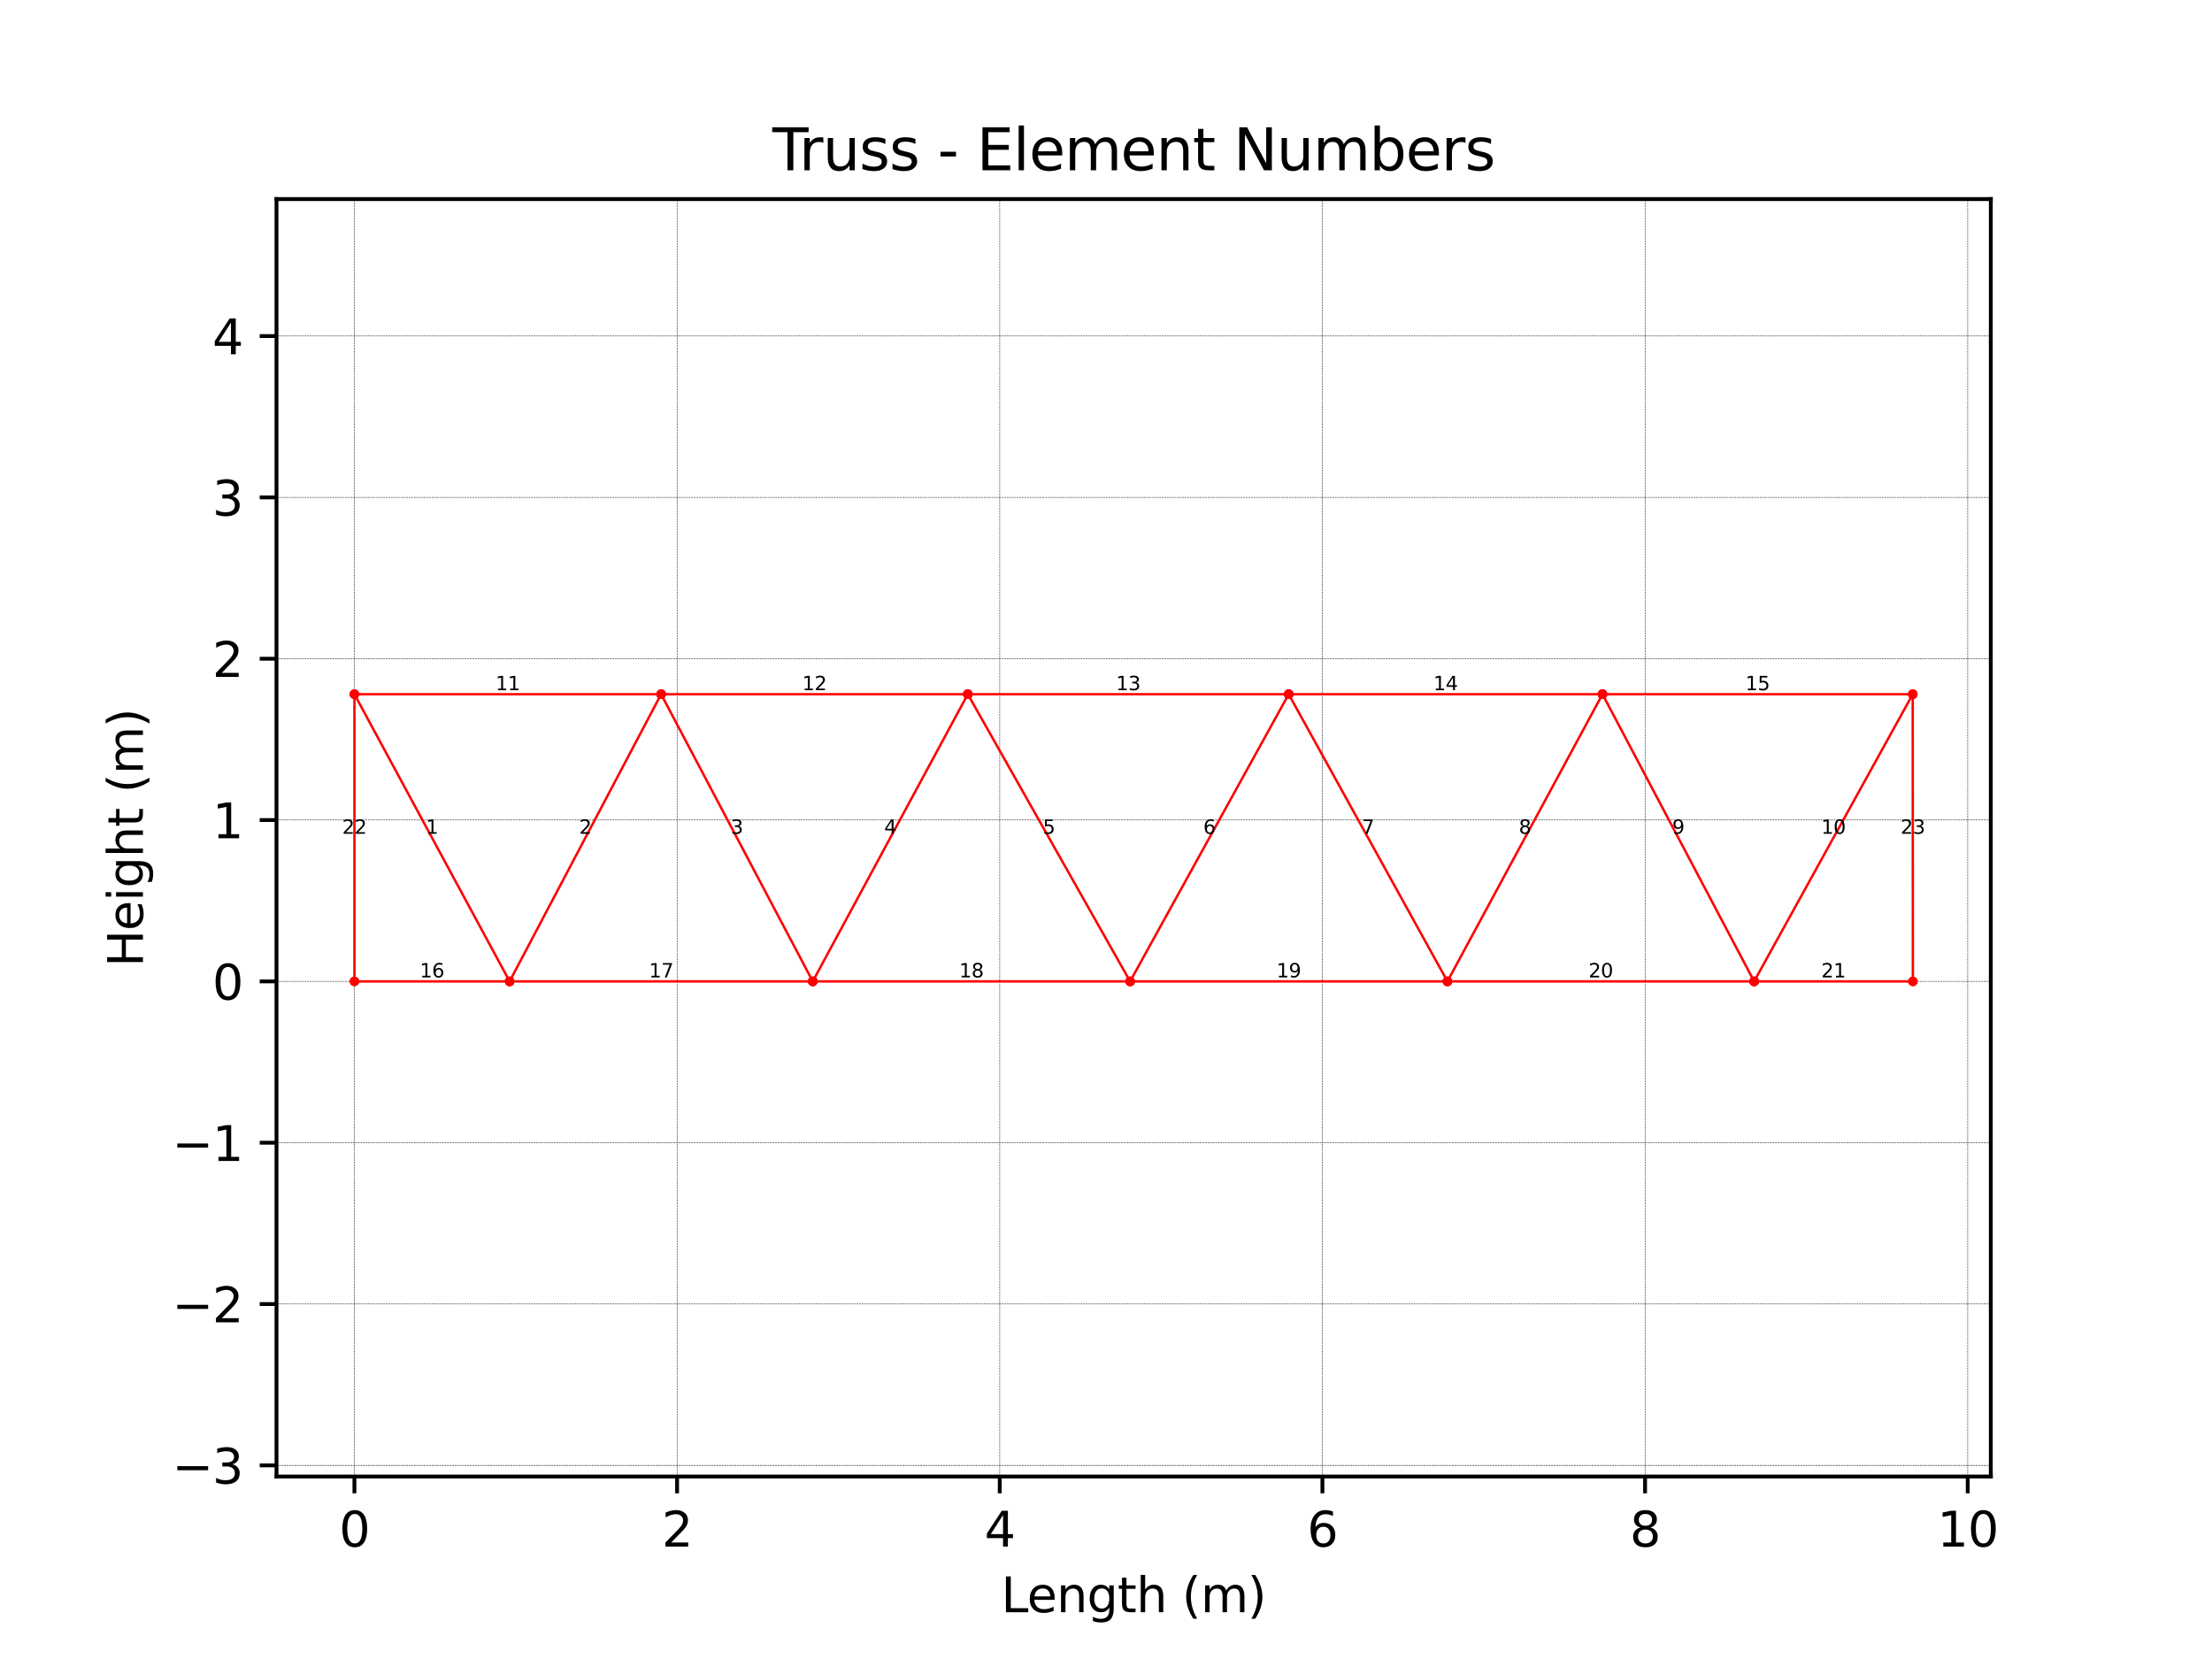 <?xml version="1.0" encoding="utf-8" standalone="no"?>
<!DOCTYPE svg PUBLIC "-//W3C//DTD SVG 1.1//EN"
  "http://www.w3.org/Graphics/SVG/1.1/DTD/svg11.dtd">
<svg xmlns:xlink="http://www.w3.org/1999/xlink" width="460.8pt" height="345.6pt" viewBox="0 0 460.8 345.6" xmlns="http://www.w3.org/2000/svg" version="1.1">
 <defs>
  <style type="text/css">*{stroke-linejoin: round; stroke-linecap: butt}</style>
 </defs>
 <g id="figure_1">
  <g id="patch_1">
   <path d="M 0 345.6 
L 460.8 345.6 
L 460.8 0 
L 0 0 
z
" style="fill: #ffffff"/>
  </g>
  <g id="axes_1">
   <g id="patch_2">
    <path d="M 57.6 307.584 
L 414.72 307.584 
L 414.72 41.472 
L 57.6 41.472 
z
" style="fill: #ffffff"/>
   </g>
   <g id="matplotlib.axis_1">
    <g id="xtick_1">
     <g id="line2d_1">
      <path d="M 73.833 307.584 
L 73.833 41.472 
" clip-path="url(#p4e2a1eb067)" style="fill: none; stroke-dasharray: 0.37,0.16; stroke-dashoffset: 0; stroke: #000000; stroke-width: 0.1"/>
     </g>
     <g id="line2d_2">
      <defs>
       <path id="mb7cdbaec4a" d="M 0 0 
L 0 3.5 
" style="stroke: #000000; stroke-width: 0.8"/>
      </defs>
      <g>
       <use xlink:href="#mb7cdbaec4a" x="73.833" y="307.584" style="stroke: #000000; stroke-width: 0.8"/>
      </g>
     </g>
     <g id="text_1">
      <!-- 0 -->
      <g transform="translate(70.651 322.182)scale(0.1 -0.1)">
       <defs>
        <path id="DejaVuSans-30" d="M 2034 4250 
Q 1547 4250 1301 3770 
Q 1056 3291 1056 2328 
Q 1056 1369 1301 889 
Q 1547 409 2034 409 
Q 2525 409 2770 889 
Q 3016 1369 3016 2328 
Q 3016 3291 2770 3770 
Q 2525 4250 2034 4250 
z
M 2034 4750 
Q 2819 4750 3233 4129 
Q 3647 3509 3647 2328 
Q 3647 1150 3233 529 
Q 2819 -91 2034 -91 
Q 1250 -91 836 529 
Q 422 1150 422 2328 
Q 422 3509 836 4129 
Q 1250 4750 2034 4750 
z
" transform="scale(0.016)"/>
       </defs>
       <use xlink:href="#DejaVuSans-30"/>
      </g>
     </g>
    </g>
    <g id="xtick_2">
     <g id="line2d_3">
      <path d="M 141.049 307.584 
L 141.049 41.472 
" clip-path="url(#p4e2a1eb067)" style="fill: none; stroke-dasharray: 0.37,0.16; stroke-dashoffset: 0; stroke: #000000; stroke-width: 0.1"/>
     </g>
     <g id="line2d_4">
      <g>
       <use xlink:href="#mb7cdbaec4a" x="141.049" y="307.584" style="stroke: #000000; stroke-width: 0.8"/>
      </g>
     </g>
     <g id="text_2">
      <!-- 2 -->
      <g transform="translate(137.868 322.182)scale(0.1 -0.1)">
       <defs>
        <path id="DejaVuSans-32" d="M 1228 531 
L 3431 531 
L 3431 0 
L 469 0 
L 469 531 
Q 828 903 1448 1529 
Q 2069 2156 2228 2338 
Q 2531 2678 2651 2914 
Q 2772 3150 2772 3378 
Q 2772 3750 2511 3984 
Q 2250 4219 1831 4219 
Q 1534 4219 1204 4116 
Q 875 4013 500 3803 
L 500 4441 
Q 881 4594 1212 4672 
Q 1544 4750 1819 4750 
Q 2544 4750 2975 4387 
Q 3406 4025 3406 3419 
Q 3406 3131 3298 2873 
Q 3191 2616 2906 2266 
Q 2828 2175 2409 1742 
Q 1991 1309 1228 531 
z
" transform="scale(0.016)"/>
       </defs>
       <use xlink:href="#DejaVuSans-32"/>
      </g>
     </g>
    </g>
    <g id="xtick_3">
     <g id="line2d_5">
      <path d="M 208.265 307.584 
L 208.265 41.472 
" clip-path="url(#p4e2a1eb067)" style="fill: none; stroke-dasharray: 0.37,0.16; stroke-dashoffset: 0; stroke: #000000; stroke-width: 0.1"/>
     </g>
     <g id="line2d_6">
      <g>
       <use xlink:href="#mb7cdbaec4a" x="208.265" y="307.584" style="stroke: #000000; stroke-width: 0.8"/>
      </g>
     </g>
     <g id="text_3">
      <!-- 4 -->
      <g transform="translate(205.084 322.182)scale(0.1 -0.1)">
       <defs>
        <path id="DejaVuSans-34" d="M 2419 4116 
L 825 1625 
L 2419 1625 
L 2419 4116 
z
M 2253 4666 
L 3047 4666 
L 3047 1625 
L 3713 1625 
L 3713 1100 
L 3047 1100 
L 3047 0 
L 2419 0 
L 2419 1100 
L 313 1100 
L 313 1709 
L 2253 4666 
z
" transform="scale(0.016)"/>
       </defs>
       <use xlink:href="#DejaVuSans-34"/>
      </g>
     </g>
    </g>
    <g id="xtick_4">
     <g id="line2d_7">
      <path d="M 275.482 307.584 
L 275.482 41.472 
" clip-path="url(#p4e2a1eb067)" style="fill: none; stroke-dasharray: 0.37,0.16; stroke-dashoffset: 0; stroke: #000000; stroke-width: 0.1"/>
     </g>
     <g id="line2d_8">
      <g>
       <use xlink:href="#mb7cdbaec4a" x="275.482" y="307.584" style="stroke: #000000; stroke-width: 0.8"/>
      </g>
     </g>
     <g id="text_4">
      <!-- 6 -->
      <g transform="translate(272.3 322.182)scale(0.1 -0.1)">
       <defs>
        <path id="DejaVuSans-36" d="M 2113 2584 
Q 1688 2584 1439 2293 
Q 1191 2003 1191 1497 
Q 1191 994 1439 701 
Q 1688 409 2113 409 
Q 2538 409 2786 701 
Q 3034 994 3034 1497 
Q 3034 2003 2786 2293 
Q 2538 2584 2113 2584 
z
M 3366 4563 
L 3366 3988 
Q 3128 4100 2886 4159 
Q 2644 4219 2406 4219 
Q 1781 4219 1451 3797 
Q 1122 3375 1075 2522 
Q 1259 2794 1537 2939 
Q 1816 3084 2150 3084 
Q 2853 3084 3261 2657 
Q 3669 2231 3669 1497 
Q 3669 778 3244 343 
Q 2819 -91 2113 -91 
Q 1303 -91 875 529 
Q 447 1150 447 2328 
Q 447 3434 972 4092 
Q 1497 4750 2381 4750 
Q 2619 4750 2861 4703 
Q 3103 4656 3366 4563 
z
" transform="scale(0.016)"/>
       </defs>
       <use xlink:href="#DejaVuSans-36"/>
      </g>
     </g>
    </g>
    <g id="xtick_5">
     <g id="line2d_9">
      <path d="M 342.698 307.584 
L 342.698 41.472 
" clip-path="url(#p4e2a1eb067)" style="fill: none; stroke-dasharray: 0.37,0.16; stroke-dashoffset: 0; stroke: #000000; stroke-width: 0.1"/>
     </g>
     <g id="line2d_10">
      <g>
       <use xlink:href="#mb7cdbaec4a" x="342.698" y="307.584" style="stroke: #000000; stroke-width: 0.8"/>
      </g>
     </g>
     <g id="text_5">
      <!-- 8 -->
      <g transform="translate(339.517 322.182)scale(0.1 -0.1)">
       <defs>
        <path id="DejaVuSans-38" d="M 2034 2216 
Q 1584 2216 1326 1975 
Q 1069 1734 1069 1313 
Q 1069 891 1326 650 
Q 1584 409 2034 409 
Q 2484 409 2743 651 
Q 3003 894 3003 1313 
Q 3003 1734 2745 1975 
Q 2488 2216 2034 2216 
z
M 1403 2484 
Q 997 2584 770 2862 
Q 544 3141 544 3541 
Q 544 4100 942 4425 
Q 1341 4750 2034 4750 
Q 2731 4750 3128 4425 
Q 3525 4100 3525 3541 
Q 3525 3141 3298 2862 
Q 3072 2584 2669 2484 
Q 3125 2378 3379 2068 
Q 3634 1759 3634 1313 
Q 3634 634 3220 271 
Q 2806 -91 2034 -91 
Q 1263 -91 848 271 
Q 434 634 434 1313 
Q 434 1759 690 2068 
Q 947 2378 1403 2484 
z
M 1172 3481 
Q 1172 3119 1398 2916 
Q 1625 2713 2034 2713 
Q 2441 2713 2670 2916 
Q 2900 3119 2900 3481 
Q 2900 3844 2670 4047 
Q 2441 4250 2034 4250 
Q 1625 4250 1398 4047 
Q 1172 3844 1172 3481 
z
" transform="scale(0.016)"/>
       </defs>
       <use xlink:href="#DejaVuSans-38"/>
      </g>
     </g>
    </g>
    <g id="xtick_6">
     <g id="line2d_11">
      <path d="M 409.914 307.584 
L 409.914 41.472 
" clip-path="url(#p4e2a1eb067)" style="fill: none; stroke-dasharray: 0.37,0.16; stroke-dashoffset: 0; stroke: #000000; stroke-width: 0.1"/>
     </g>
     <g id="line2d_12">
      <g>
       <use xlink:href="#mb7cdbaec4a" x="409.914" y="307.584" style="stroke: #000000; stroke-width: 0.8"/>
      </g>
     </g>
     <g id="text_6">
      <!-- 10 -->
      <g transform="translate(403.552 322.182)scale(0.1 -0.1)">
       <defs>
        <path id="DejaVuSans-31" d="M 794 531 
L 1825 531 
L 1825 4091 
L 703 3866 
L 703 4441 
L 1819 4666 
L 2450 4666 
L 2450 531 
L 3481 531 
L 3481 0 
L 794 0 
L 794 531 
z
" transform="scale(0.016)"/>
       </defs>
       <use xlink:href="#DejaVuSans-31"/>
       <use xlink:href="#DejaVuSans-30" x="63.623"/>
      </g>
     </g>
    </g>
    <g id="text_7">
     <!-- Length (m) -->
     <g transform="translate(208.552 335.861)scale(0.1 -0.1)">
      <defs>
       <path id="DejaVuSans-4c" d="M 628 4666 
L 1259 4666 
L 1259 531 
L 3531 531 
L 3531 0 
L 628 0 
L 628 4666 
z
" transform="scale(0.016)"/>
       <path id="DejaVuSans-65" d="M 3597 1894 
L 3597 1613 
L 953 1613 
Q 991 1019 1311 708 
Q 1631 397 2203 397 
Q 2534 397 2845 478 
Q 3156 559 3463 722 
L 3463 178 
Q 3153 47 2828 -22 
Q 2503 -91 2169 -91 
Q 1331 -91 842 396 
Q 353 884 353 1716 
Q 353 2575 817 3079 
Q 1281 3584 2069 3584 
Q 2775 3584 3186 3129 
Q 3597 2675 3597 1894 
z
M 3022 2063 
Q 3016 2534 2758 2815 
Q 2500 3097 2075 3097 
Q 1594 3097 1305 2825 
Q 1016 2553 972 2059 
L 3022 2063 
z
" transform="scale(0.016)"/>
       <path id="DejaVuSans-6e" d="M 3513 2113 
L 3513 0 
L 2938 0 
L 2938 2094 
Q 2938 2591 2744 2837 
Q 2550 3084 2163 3084 
Q 1697 3084 1428 2787 
Q 1159 2491 1159 1978 
L 1159 0 
L 581 0 
L 581 3500 
L 1159 3500 
L 1159 2956 
Q 1366 3272 1645 3428 
Q 1925 3584 2291 3584 
Q 2894 3584 3203 3211 
Q 3513 2838 3513 2113 
z
" transform="scale(0.016)"/>
       <path id="DejaVuSans-67" d="M 2906 1791 
Q 2906 2416 2648 2759 
Q 2391 3103 1925 3103 
Q 1463 3103 1205 2759 
Q 947 2416 947 1791 
Q 947 1169 1205 825 
Q 1463 481 1925 481 
Q 2391 481 2648 825 
Q 2906 1169 2906 1791 
z
M 3481 434 
Q 3481 -459 3084 -895 
Q 2688 -1331 1869 -1331 
Q 1566 -1331 1297 -1286 
Q 1028 -1241 775 -1147 
L 775 -588 
Q 1028 -725 1275 -790 
Q 1522 -856 1778 -856 
Q 2344 -856 2625 -561 
Q 2906 -266 2906 331 
L 2906 616 
Q 2728 306 2450 153 
Q 2172 0 1784 0 
Q 1141 0 747 490 
Q 353 981 353 1791 
Q 353 2603 747 3093 
Q 1141 3584 1784 3584 
Q 2172 3584 2450 3431 
Q 2728 3278 2906 2969 
L 2906 3500 
L 3481 3500 
L 3481 434 
z
" transform="scale(0.016)"/>
       <path id="DejaVuSans-74" d="M 1172 4494 
L 1172 3500 
L 2356 3500 
L 2356 3053 
L 1172 3053 
L 1172 1153 
Q 1172 725 1289 603 
Q 1406 481 1766 481 
L 2356 481 
L 2356 0 
L 1766 0 
Q 1100 0 847 248 
Q 594 497 594 1153 
L 594 3053 
L 172 3053 
L 172 3500 
L 594 3500 
L 594 4494 
L 1172 4494 
z
" transform="scale(0.016)"/>
       <path id="DejaVuSans-68" d="M 3513 2113 
L 3513 0 
L 2938 0 
L 2938 2094 
Q 2938 2591 2744 2837 
Q 2550 3084 2163 3084 
Q 1697 3084 1428 2787 
Q 1159 2491 1159 1978 
L 1159 0 
L 581 0 
L 581 4863 
L 1159 4863 
L 1159 2956 
Q 1366 3272 1645 3428 
Q 1925 3584 2291 3584 
Q 2894 3584 3203 3211 
Q 3513 2838 3513 2113 
z
" transform="scale(0.016)"/>
       <path id="DejaVuSans-20" transform="scale(0.016)"/>
       <path id="DejaVuSans-28" d="M 1984 4856 
Q 1566 4138 1362 3434 
Q 1159 2731 1159 2009 
Q 1159 1288 1364 580 
Q 1569 -128 1984 -844 
L 1484 -844 
Q 1016 -109 783 600 
Q 550 1309 550 2009 
Q 550 2706 781 3412 
Q 1013 4119 1484 4856 
L 1984 4856 
z
" transform="scale(0.016)"/>
       <path id="DejaVuSans-6d" d="M 3328 2828 
Q 3544 3216 3844 3400 
Q 4144 3584 4550 3584 
Q 5097 3584 5394 3201 
Q 5691 2819 5691 2113 
L 5691 0 
L 5113 0 
L 5113 2094 
Q 5113 2597 4934 2840 
Q 4756 3084 4391 3084 
Q 3944 3084 3684 2787 
Q 3425 2491 3425 1978 
L 3425 0 
L 2847 0 
L 2847 2094 
Q 2847 2600 2669 2842 
Q 2491 3084 2119 3084 
Q 1678 3084 1418 2786 
Q 1159 2488 1159 1978 
L 1159 0 
L 581 0 
L 581 3500 
L 1159 3500 
L 1159 2956 
Q 1356 3278 1631 3431 
Q 1906 3584 2284 3584 
Q 2666 3584 2933 3390 
Q 3200 3197 3328 2828 
z
" transform="scale(0.016)"/>
       <path id="DejaVuSans-29" d="M 513 4856 
L 1013 4856 
Q 1481 4119 1714 3412 
Q 1947 2706 1947 2009 
Q 1947 1309 1714 600 
Q 1481 -109 1013 -844 
L 513 -844 
Q 928 -128 1133 580 
Q 1338 1288 1338 2009 
Q 1338 2731 1133 3434 
Q 928 4138 513 4856 
z
" transform="scale(0.016)"/>
      </defs>
      <use xlink:href="#DejaVuSans-4c"/>
      <use xlink:href="#DejaVuSans-65" x="53.963"/>
      <use xlink:href="#DejaVuSans-6e" x="115.486"/>
      <use xlink:href="#DejaVuSans-67" x="178.865"/>
      <use xlink:href="#DejaVuSans-74" x="242.342"/>
      <use xlink:href="#DejaVuSans-68" x="281.551"/>
      <use xlink:href="#DejaVuSans-20" x="344.93"/>
      <use xlink:href="#DejaVuSans-28" x="376.717"/>
      <use xlink:href="#DejaVuSans-6d" x="415.73"/>
      <use xlink:href="#DejaVuSans-29" x="513.143"/>
     </g>
    </g>
   </g>
   <g id="matplotlib.axis_2">
    <g id="ytick_1">
     <g id="line2d_13">
      <path d="M 57.6 305.264 
L 414.72 305.264 
" clip-path="url(#p4e2a1eb067)" style="fill: none; stroke-dasharray: 0.37,0.16; stroke-dashoffset: 0; stroke: #000000; stroke-width: 0.1"/>
     </g>
     <g id="line2d_14">
      <defs>
       <path id="m4bd33b6c4c" d="M 0 0 
L -3.5 0 
" style="stroke: #000000; stroke-width: 0.8"/>
      </defs>
      <g>
       <use xlink:href="#m4bd33b6c4c" x="57.6" y="305.264" style="stroke: #000000; stroke-width: 0.8"/>
      </g>
     </g>
     <g id="text_8">
      <!-- −3 -->
      <g transform="translate(35.858 309.063)scale(0.1 -0.1)">
       <defs>
        <path id="DejaVuSans-2212" d="M 678 2272 
L 4684 2272 
L 4684 1741 
L 678 1741 
L 678 2272 
z
" transform="scale(0.016)"/>
        <path id="DejaVuSans-33" d="M 2597 2516 
Q 3050 2419 3304 2112 
Q 3559 1806 3559 1356 
Q 3559 666 3084 287 
Q 2609 -91 1734 -91 
Q 1441 -91 1130 -33 
Q 819 25 488 141 
L 488 750 
Q 750 597 1062 519 
Q 1375 441 1716 441 
Q 2309 441 2620 675 
Q 2931 909 2931 1356 
Q 2931 1769 2642 2001 
Q 2353 2234 1838 2234 
L 1294 2234 
L 1294 2753 
L 1863 2753 
Q 2328 2753 2575 2939 
Q 2822 3125 2822 3475 
Q 2822 3834 2567 4026 
Q 2313 4219 1838 4219 
Q 1578 4219 1281 4162 
Q 984 4106 628 3988 
L 628 4550 
Q 988 4650 1302 4700 
Q 1616 4750 1894 4750 
Q 2613 4750 3031 4423 
Q 3450 4097 3450 3541 
Q 3450 3153 3228 2886 
Q 3006 2619 2597 2516 
z
" transform="scale(0.016)"/>
       </defs>
       <use xlink:href="#DejaVuSans-2212"/>
       <use xlink:href="#DejaVuSans-33" x="83.789"/>
      </g>
     </g>
    </g>
    <g id="ytick_2">
     <g id="line2d_15">
      <path d="M 57.6 271.655 
L 414.72 271.655 
" clip-path="url(#p4e2a1eb067)" style="fill: none; stroke-dasharray: 0.37,0.16; stroke-dashoffset: 0; stroke: #000000; stroke-width: 0.1"/>
     </g>
     <g id="line2d_16">
      <g>
       <use xlink:href="#m4bd33b6c4c" x="57.6" y="271.655" style="stroke: #000000; stroke-width: 0.8"/>
      </g>
     </g>
     <g id="text_9">
      <!-- −2 -->
      <g transform="translate(35.858 275.455)scale(0.1 -0.1)">
       <use xlink:href="#DejaVuSans-2212"/>
       <use xlink:href="#DejaVuSans-32" x="83.789"/>
      </g>
     </g>
    </g>
    <g id="ytick_3">
     <g id="line2d_17">
      <path d="M 57.6 238.047 
L 414.72 238.047 
" clip-path="url(#p4e2a1eb067)" style="fill: none; stroke-dasharray: 0.37,0.16; stroke-dashoffset: 0; stroke: #000000; stroke-width: 0.1"/>
     </g>
     <g id="line2d_18">
      <g>
       <use xlink:href="#m4bd33b6c4c" x="57.6" y="238.047" style="stroke: #000000; stroke-width: 0.8"/>
      </g>
     </g>
     <g id="text_10">
      <!-- −1 -->
      <g transform="translate(35.858 241.847)scale(0.1 -0.1)">
       <use xlink:href="#DejaVuSans-2212"/>
       <use xlink:href="#DejaVuSans-31" x="83.789"/>
      </g>
     </g>
    </g>
    <g id="ytick_4">
     <g id="line2d_19">
      <path d="M 57.6 204.439 
L 414.72 204.439 
" clip-path="url(#p4e2a1eb067)" style="fill: none; stroke-dasharray: 0.37,0.16; stroke-dashoffset: 0; stroke: #000000; stroke-width: 0.1"/>
     </g>
     <g id="line2d_20">
      <g>
       <use xlink:href="#m4bd33b6c4c" x="57.6" y="204.439" style="stroke: #000000; stroke-width: 0.8"/>
      </g>
     </g>
     <g id="text_11">
      <!-- 0 -->
      <g transform="translate(44.237 208.238)scale(0.1 -0.1)">
       <use xlink:href="#DejaVuSans-30"/>
      </g>
     </g>
    </g>
    <g id="ytick_5">
     <g id="line2d_21">
      <path d="M 57.6 170.831 
L 414.72 170.831 
" clip-path="url(#p4e2a1eb067)" style="fill: none; stroke-dasharray: 0.37,0.16; stroke-dashoffset: 0; stroke: #000000; stroke-width: 0.1"/>
     </g>
     <g id="line2d_22">
      <g>
       <use xlink:href="#m4bd33b6c4c" x="57.6" y="170.831" style="stroke: #000000; stroke-width: 0.8"/>
      </g>
     </g>
     <g id="text_12">
      <!-- 1 -->
      <g transform="translate(44.237 174.63)scale(0.1 -0.1)">
       <use xlink:href="#DejaVuSans-31"/>
      </g>
     </g>
    </g>
    <g id="ytick_6">
     <g id="line2d_23">
      <path d="M 57.6 137.223 
L 414.72 137.223 
" clip-path="url(#p4e2a1eb067)" style="fill: none; stroke-dasharray: 0.37,0.16; stroke-dashoffset: 0; stroke: #000000; stroke-width: 0.1"/>
     </g>
     <g id="line2d_24">
      <g>
       <use xlink:href="#m4bd33b6c4c" x="57.6" y="137.223" style="stroke: #000000; stroke-width: 0.8"/>
      </g>
     </g>
     <g id="text_13">
      <!-- 2 -->
      <g transform="translate(44.237 141.022)scale(0.1 -0.1)">
       <use xlink:href="#DejaVuSans-32"/>
      </g>
     </g>
    </g>
    <g id="ytick_7">
     <g id="line2d_25">
      <path d="M 57.6 103.615 
L 414.72 103.615 
" clip-path="url(#p4e2a1eb067)" style="fill: none; stroke-dasharray: 0.37,0.16; stroke-dashoffset: 0; stroke: #000000; stroke-width: 0.1"/>
     </g>
     <g id="line2d_26">
      <g>
       <use xlink:href="#m4bd33b6c4c" x="57.6" y="103.615" style="stroke: #000000; stroke-width: 0.8"/>
      </g>
     </g>
     <g id="text_14">
      <!-- 3 -->
      <g transform="translate(44.237 107.414)scale(0.1 -0.1)">
       <use xlink:href="#DejaVuSans-33"/>
      </g>
     </g>
    </g>
    <g id="ytick_8">
     <g id="line2d_27">
      <path d="M 57.6 70.007 
L 414.72 70.007 
" clip-path="url(#p4e2a1eb067)" style="fill: none; stroke-dasharray: 0.37,0.16; stroke-dashoffset: 0; stroke: #000000; stroke-width: 0.1"/>
     </g>
     <g id="line2d_28">
      <g>
       <use xlink:href="#m4bd33b6c4c" x="57.6" y="70.007" style="stroke: #000000; stroke-width: 0.8"/>
      </g>
     </g>
     <g id="text_15">
      <!-- 4 -->
      <g transform="translate(44.237 73.806)scale(0.1 -0.1)">
       <use xlink:href="#DejaVuSans-34"/>
      </g>
     </g>
    </g>
    <g id="text_16">
     <!-- Height (m) -->
     <g transform="translate(29.778 201.418)rotate(-90)scale(0.1 -0.1)">
      <defs>
       <path id="DejaVuSans-48" d="M 628 4666 
L 1259 4666 
L 1259 2753 
L 3553 2753 
L 3553 4666 
L 4184 4666 
L 4184 0 
L 3553 0 
L 3553 2222 
L 1259 2222 
L 1259 0 
L 628 0 
L 628 4666 
z
" transform="scale(0.016)"/>
       <path id="DejaVuSans-69" d="M 603 3500 
L 1178 3500 
L 1178 0 
L 603 0 
L 603 3500 
z
M 603 4863 
L 1178 4863 
L 1178 4134 
L 603 4134 
L 603 4863 
z
" transform="scale(0.016)"/>
      </defs>
      <use xlink:href="#DejaVuSans-48"/>
      <use xlink:href="#DejaVuSans-65" x="75.195"/>
      <use xlink:href="#DejaVuSans-69" x="136.719"/>
      <use xlink:href="#DejaVuSans-67" x="164.502"/>
      <use xlink:href="#DejaVuSans-68" x="227.979"/>
      <use xlink:href="#DejaVuSans-74" x="291.357"/>
      <use xlink:href="#DejaVuSans-20" x="330.566"/>
      <use xlink:href="#DejaVuSans-28" x="362.354"/>
      <use xlink:href="#DejaVuSans-6d" x="401.367"/>
      <use xlink:href="#DejaVuSans-29" x="498.779"/>
     </g>
    </g>
   </g>
   <g id="line2d_29">
    <path d="M 106.164 204.439 
L 73.833 144.617 
" clip-path="url(#p4e2a1eb067)" style="fill: none; stroke: #ff0000; stroke-width: 0.5; stroke-linecap: square"/>
    <defs>
     <path id="m0c9a1a89f8" d="M 0 0.5 
C 0.133 0.5 0.26 0.447 0.354 0.354 
C 0.447 0.26 0.5 0.133 0.5 0 
C 0.5 -0.133 0.447 -0.26 0.354 -0.354 
C 0.26 -0.447 0.133 -0.5 0 -0.5 
C -0.133 -0.5 -0.26 -0.447 -0.354 -0.354 
C -0.447 -0.26 -0.5 -0.133 -0.5 0 
C -0.5 0.133 -0.447 0.26 -0.354 0.354 
C -0.26 0.447 -0.133 0.5 0 0.5 
z
" style="stroke: #ff0000"/>
    </defs>
    <g clip-path="url(#p4e2a1eb067)">
     <use xlink:href="#m0c9a1a89f8" x="106.164" y="204.439" style="fill: #ff0000; stroke: #ff0000"/>
     <use xlink:href="#m0c9a1a89f8" x="73.833" y="144.617" style="fill: #ff0000; stroke: #ff0000"/>
    </g>
   </g>
   <g id="line2d_30">
    <path d="M 106.164 204.439 
L 137.722 144.617 
" clip-path="url(#p4e2a1eb067)" style="fill: none; stroke: #ff0000; stroke-width: 0.5; stroke-linecap: square"/>
    <g clip-path="url(#p4e2a1eb067)">
     <use xlink:href="#m0c9a1a89f8" x="106.164" y="204.439" style="fill: #ff0000; stroke: #ff0000"/>
     <use xlink:href="#m0c9a1a89f8" x="137.722" y="144.617" style="fill: #ff0000; stroke: #ff0000"/>
    </g>
   </g>
   <g id="line2d_31">
    <path d="M 169.313 204.439 
L 137.722 144.617 
" clip-path="url(#p4e2a1eb067)" style="fill: none; stroke: #ff0000; stroke-width: 0.5; stroke-linecap: square"/>
    <g clip-path="url(#p4e2a1eb067)">
     <use xlink:href="#m0c9a1a89f8" x="169.313" y="204.439" style="fill: #ff0000; stroke: #ff0000"/>
     <use xlink:href="#m0c9a1a89f8" x="137.722" y="144.617" style="fill: #ff0000; stroke: #ff0000"/>
    </g>
   </g>
   <g id="line2d_32">
    <path d="M 169.313 204.439 
L 201.611 144.617 
" clip-path="url(#p4e2a1eb067)" style="fill: none; stroke: #ff0000; stroke-width: 0.5; stroke-linecap: square"/>
    <g clip-path="url(#p4e2a1eb067)">
     <use xlink:href="#m0c9a1a89f8" x="169.313" y="204.439" style="fill: #ff0000; stroke: #ff0000"/>
     <use xlink:href="#m0c9a1a89f8" x="201.611" y="144.617" style="fill: #ff0000; stroke: #ff0000"/>
    </g>
   </g>
   <g id="line2d_33">
    <path d="M 235.421 204.439 
L 201.611 144.617 
" clip-path="url(#p4e2a1eb067)" style="fill: none; stroke: #ff0000; stroke-width: 0.5; stroke-linecap: square"/>
    <g clip-path="url(#p4e2a1eb067)">
     <use xlink:href="#m0c9a1a89f8" x="235.421" y="204.439" style="fill: #ff0000; stroke: #ff0000"/>
     <use xlink:href="#m0c9a1a89f8" x="201.611" y="144.617" style="fill: #ff0000; stroke: #ff0000"/>
    </g>
   </g>
   <g id="line2d_34">
    <path d="M 235.421 204.439 
L 268.457 144.617 
" clip-path="url(#p4e2a1eb067)" style="fill: none; stroke: #ff0000; stroke-width: 0.5; stroke-linecap: square"/>
    <g clip-path="url(#p4e2a1eb067)">
     <use xlink:href="#m0c9a1a89f8" x="235.421" y="204.439" style="fill: #ff0000; stroke: #ff0000"/>
     <use xlink:href="#m0c9a1a89f8" x="268.457" y="144.617" style="fill: #ff0000; stroke: #ff0000"/>
    </g>
   </g>
   <g id="line2d_35">
    <path d="M 301.528 204.439 
L 268.457 144.617 
" clip-path="url(#p4e2a1eb067)" style="fill: none; stroke: #ff0000; stroke-width: 0.5; stroke-linecap: square"/>
    <g clip-path="url(#p4e2a1eb067)">
     <use xlink:href="#m0c9a1a89f8" x="301.528" y="204.439" style="fill: #ff0000; stroke: #ff0000"/>
     <use xlink:href="#m0c9a1a89f8" x="268.457" y="144.617" style="fill: #ff0000; stroke: #ff0000"/>
    </g>
   </g>
   <g id="line2d_36">
    <path d="M 301.528 204.439 
L 333.825 144.617 
" clip-path="url(#p4e2a1eb067)" style="fill: none; stroke: #ff0000; stroke-width: 0.5; stroke-linecap: square"/>
    <g clip-path="url(#p4e2a1eb067)">
     <use xlink:href="#m0c9a1a89f8" x="301.528" y="204.439" style="fill: #ff0000; stroke: #ff0000"/>
     <use xlink:href="#m0c9a1a89f8" x="333.825" y="144.617" style="fill: #ff0000; stroke: #ff0000"/>
    </g>
   </g>
   <g id="line2d_37">
    <path d="M 365.417 204.439 
L 333.825 144.617 
" clip-path="url(#p4e2a1eb067)" style="fill: none; stroke: #ff0000; stroke-width: 0.5; stroke-linecap: square"/>
    <g clip-path="url(#p4e2a1eb067)">
     <use xlink:href="#m0c9a1a89f8" x="365.417" y="204.439" style="fill: #ff0000; stroke: #ff0000"/>
     <use xlink:href="#m0c9a1a89f8" x="333.825" y="144.617" style="fill: #ff0000; stroke: #ff0000"/>
    </g>
   </g>
   <g id="line2d_38">
    <path d="M 365.417 204.439 
L 398.454 144.617 
" clip-path="url(#p4e2a1eb067)" style="fill: none; stroke: #ff0000; stroke-width: 0.5; stroke-linecap: square"/>
    <g clip-path="url(#p4e2a1eb067)">
     <use xlink:href="#m0c9a1a89f8" x="365.417" y="204.439" style="fill: #ff0000; stroke: #ff0000"/>
     <use xlink:href="#m0c9a1a89f8" x="398.454" y="144.617" style="fill: #ff0000; stroke: #ff0000"/>
    </g>
   </g>
   <g id="line2d_39">
    <path d="M 73.833 144.617 
L 137.722 144.617 
" clip-path="url(#p4e2a1eb067)" style="fill: none; stroke: #ff0000; stroke-width: 0.5; stroke-linecap: square"/>
    <g clip-path="url(#p4e2a1eb067)">
     <use xlink:href="#m0c9a1a89f8" x="73.833" y="144.617" style="fill: #ff0000; stroke: #ff0000"/>
     <use xlink:href="#m0c9a1a89f8" x="137.722" y="144.617" style="fill: #ff0000; stroke: #ff0000"/>
    </g>
   </g>
   <g id="line2d_40">
    <path d="M 137.722 144.617 
L 201.611 144.617 
" clip-path="url(#p4e2a1eb067)" style="fill: none; stroke: #ff0000; stroke-width: 0.5; stroke-linecap: square"/>
    <g clip-path="url(#p4e2a1eb067)">
     <use xlink:href="#m0c9a1a89f8" x="137.722" y="144.617" style="fill: #ff0000; stroke: #ff0000"/>
     <use xlink:href="#m0c9a1a89f8" x="201.611" y="144.617" style="fill: #ff0000; stroke: #ff0000"/>
    </g>
   </g>
   <g id="line2d_41">
    <path d="M 201.611 144.617 
L 268.457 144.617 
" clip-path="url(#p4e2a1eb067)" style="fill: none; stroke: #ff0000; stroke-width: 0.5; stroke-linecap: square"/>
    <g clip-path="url(#p4e2a1eb067)">
     <use xlink:href="#m0c9a1a89f8" x="201.611" y="144.617" style="fill: #ff0000; stroke: #ff0000"/>
     <use xlink:href="#m0c9a1a89f8" x="268.457" y="144.617" style="fill: #ff0000; stroke: #ff0000"/>
    </g>
   </g>
   <g id="line2d_42">
    <path d="M 268.457 144.617 
L 333.825 144.617 
" clip-path="url(#p4e2a1eb067)" style="fill: none; stroke: #ff0000; stroke-width: 0.5; stroke-linecap: square"/>
    <g clip-path="url(#p4e2a1eb067)">
     <use xlink:href="#m0c9a1a89f8" x="268.457" y="144.617" style="fill: #ff0000; stroke: #ff0000"/>
     <use xlink:href="#m0c9a1a89f8" x="333.825" y="144.617" style="fill: #ff0000; stroke: #ff0000"/>
    </g>
   </g>
   <g id="line2d_43">
    <path d="M 333.825 144.617 
L 398.454 144.617 
" clip-path="url(#p4e2a1eb067)" style="fill: none; stroke: #ff0000; stroke-width: 0.5; stroke-linecap: square"/>
    <g clip-path="url(#p4e2a1eb067)">
     <use xlink:href="#m0c9a1a89f8" x="333.825" y="144.617" style="fill: #ff0000; stroke: #ff0000"/>
     <use xlink:href="#m0c9a1a89f8" x="398.454" y="144.617" style="fill: #ff0000; stroke: #ff0000"/>
    </g>
   </g>
   <g id="line2d_44">
    <path d="M 73.833 204.439 
L 106.164 204.439 
" clip-path="url(#p4e2a1eb067)" style="fill: none; stroke: #ff0000; stroke-width: 0.5; stroke-linecap: square"/>
    <g clip-path="url(#p4e2a1eb067)">
     <use xlink:href="#m0c9a1a89f8" x="73.833" y="204.439" style="fill: #ff0000; stroke: #ff0000"/>
     <use xlink:href="#m0c9a1a89f8" x="106.164" y="204.439" style="fill: #ff0000; stroke: #ff0000"/>
    </g>
   </g>
   <g id="line2d_45">
    <path d="M 106.164 204.439 
L 169.313 204.439 
" clip-path="url(#p4e2a1eb067)" style="fill: none; stroke: #ff0000; stroke-width: 0.5; stroke-linecap: square"/>
    <g clip-path="url(#p4e2a1eb067)">
     <use xlink:href="#m0c9a1a89f8" x="106.164" y="204.439" style="fill: #ff0000; stroke: #ff0000"/>
     <use xlink:href="#m0c9a1a89f8" x="169.313" y="204.439" style="fill: #ff0000; stroke: #ff0000"/>
    </g>
   </g>
   <g id="line2d_46">
    <path d="M 169.313 204.439 
L 235.421 204.439 
" clip-path="url(#p4e2a1eb067)" style="fill: none; stroke: #ff0000; stroke-width: 0.5; stroke-linecap: square"/>
    <g clip-path="url(#p4e2a1eb067)">
     <use xlink:href="#m0c9a1a89f8" x="169.313" y="204.439" style="fill: #ff0000; stroke: #ff0000"/>
     <use xlink:href="#m0c9a1a89f8" x="235.421" y="204.439" style="fill: #ff0000; stroke: #ff0000"/>
    </g>
   </g>
   <g id="line2d_47">
    <path d="M 235.421 204.439 
L 301.528 204.439 
" clip-path="url(#p4e2a1eb067)" style="fill: none; stroke: #ff0000; stroke-width: 0.5; stroke-linecap: square"/>
    <g clip-path="url(#p4e2a1eb067)">
     <use xlink:href="#m0c9a1a89f8" x="235.421" y="204.439" style="fill: #ff0000; stroke: #ff0000"/>
     <use xlink:href="#m0c9a1a89f8" x="301.528" y="204.439" style="fill: #ff0000; stroke: #ff0000"/>
    </g>
   </g>
   <g id="line2d_48">
    <path d="M 301.528 204.439 
L 365.417 204.439 
" clip-path="url(#p4e2a1eb067)" style="fill: none; stroke: #ff0000; stroke-width: 0.5; stroke-linecap: square"/>
    <g clip-path="url(#p4e2a1eb067)">
     <use xlink:href="#m0c9a1a89f8" x="301.528" y="204.439" style="fill: #ff0000; stroke: #ff0000"/>
     <use xlink:href="#m0c9a1a89f8" x="365.417" y="204.439" style="fill: #ff0000; stroke: #ff0000"/>
    </g>
   </g>
   <g id="line2d_49">
    <path d="M 365.417 204.439 
L 398.487 204.439 
" clip-path="url(#p4e2a1eb067)" style="fill: none; stroke: #ff0000; stroke-width: 0.5; stroke-linecap: square"/>
    <g clip-path="url(#p4e2a1eb067)">
     <use xlink:href="#m0c9a1a89f8" x="365.417" y="204.439" style="fill: #ff0000; stroke: #ff0000"/>
     <use xlink:href="#m0c9a1a89f8" x="398.487" y="204.439" style="fill: #ff0000; stroke: #ff0000"/>
    </g>
   </g>
   <g id="line2d_50">
    <path d="M 73.833 204.439 
L 73.833 144.617 
" clip-path="url(#p4e2a1eb067)" style="fill: none; stroke: #ff0000; stroke-width: 0.5; stroke-linecap: square"/>
    <g clip-path="url(#p4e2a1eb067)">
     <use xlink:href="#m0c9a1a89f8" x="73.833" y="204.439" style="fill: #ff0000; stroke: #ff0000"/>
     <use xlink:href="#m0c9a1a89f8" x="73.833" y="144.617" style="fill: #ff0000; stroke: #ff0000"/>
    </g>
   </g>
   <g id="line2d_51">
    <path d="M 398.487 204.439 
L 398.454 144.617 
" clip-path="url(#p4e2a1eb067)" style="fill: none; stroke: #ff0000; stroke-width: 0.5; stroke-linecap: square"/>
    <g clip-path="url(#p4e2a1eb067)">
     <use xlink:href="#m0c9a1a89f8" x="398.487" y="204.439" style="fill: #ff0000; stroke: #ff0000"/>
     <use xlink:href="#m0c9a1a89f8" x="398.454" y="144.617" style="fill: #ff0000; stroke: #ff0000"/>
    </g>
   </g>
   <g id="patch_3">
    <path d="M 57.6 307.584 
L 57.6 41.472 
" style="fill: none; stroke: #000000; stroke-width: 0.8; stroke-linejoin: miter; stroke-linecap: square"/>
   </g>
   <g id="patch_4">
    <path d="M 414.72 307.584 
L 414.72 41.472 
" style="fill: none; stroke: #000000; stroke-width: 0.8; stroke-linejoin: miter; stroke-linecap: square"/>
   </g>
   <g id="patch_5">
    <path d="M 57.6 307.584 
L 414.72 307.584 
" style="fill: none; stroke: #000000; stroke-width: 0.8; stroke-linejoin: miter; stroke-linecap: square"/>
   </g>
   <g id="patch_6">
    <path d="M 57.6 41.472 
L 414.72 41.472 
" style="fill: none; stroke: #000000; stroke-width: 0.8; stroke-linejoin: miter; stroke-linecap: square"/>
   </g>
   <g id="text_17">
    <!-- 1 -->
    <g transform="translate(88.726 173.696)scale(0.04 -0.04)">
     <use xlink:href="#DejaVuSans-31"/>
    </g>
   </g>
   <g id="text_18">
    <!-- 2 -->
    <g transform="translate(120.67 173.696)scale(0.04 -0.04)">
     <use xlink:href="#DejaVuSans-32"/>
    </g>
   </g>
   <g id="text_19">
    <!-- 3 -->
    <g transform="translate(152.245 173.696)scale(0.04 -0.04)">
     <use xlink:href="#DejaVuSans-33"/>
    </g>
   </g>
   <g id="text_20">
    <!-- 4 -->
    <g transform="translate(184.19 173.696)scale(0.04 -0.04)">
     <use xlink:href="#DejaVuSans-34"/>
    </g>
   </g>
   <g id="text_21">
    <!-- 5 -->
    <g transform="translate(217.243 173.696)scale(0.04 -0.04)">
     <defs>
      <path id="DejaVuSans-35" d="M 691 4666 
L 3169 4666 
L 3169 4134 
L 1269 4134 
L 1269 2991 
Q 1406 3038 1543 3061 
Q 1681 3084 1819 3084 
Q 2600 3084 3056 2656 
Q 3513 2228 3513 1497 
Q 3513 744 3044 326 
Q 2575 -91 1722 -91 
Q 1428 -91 1123 -41 
Q 819 9 494 109 
L 494 744 
Q 775 591 1075 516 
Q 1375 441 1709 441 
Q 2250 441 2565 725 
Q 2881 1009 2881 1497 
Q 2881 1984 2565 2268 
Q 2250 2553 1709 2553 
Q 1456 2553 1204 2497 
Q 953 2441 691 2322 
L 691 4666 
z
" transform="scale(0.016)"/>
     </defs>
     <use xlink:href="#DejaVuSans-35"/>
    </g>
   </g>
   <g id="text_22">
    <!-- 6 -->
    <g transform="translate(250.667 173.696)scale(0.04 -0.04)">
     <use xlink:href="#DejaVuSans-36"/>
    </g>
   </g>
   <g id="text_23">
    <!-- 7 -->
    <g transform="translate(283.72 173.696)scale(0.04 -0.04)">
     <defs>
      <path id="DejaVuSans-37" d="M 525 4666 
L 3525 4666 
L 3525 4397 
L 1831 0 
L 1172 0 
L 2766 4134 
L 525 4134 
L 525 4666 
z
" transform="scale(0.016)"/>
     </defs>
     <use xlink:href="#DejaVuSans-37"/>
    </g>
   </g>
   <g id="text_24">
    <!-- 8 -->
    <g transform="translate(316.404 173.696)scale(0.04 -0.04)">
     <use xlink:href="#DejaVuSans-38"/>
    </g>
   </g>
   <g id="text_25">
    <!-- 9 -->
    <g transform="translate(348.349 173.696)scale(0.04 -0.04)">
     <defs>
      <path id="DejaVuSans-39" d="M 703 97 
L 703 672 
Q 941 559 1184 500 
Q 1428 441 1663 441 
Q 2288 441 2617 861 
Q 2947 1281 2994 2138 
Q 2813 1869 2534 1725 
Q 2256 1581 1919 1581 
Q 1219 1581 811 2004 
Q 403 2428 403 3163 
Q 403 3881 828 4315 
Q 1253 4750 1959 4750 
Q 2769 4750 3195 4129 
Q 3622 3509 3622 2328 
Q 3622 1225 3098 567 
Q 2575 -91 1691 -91 
Q 1453 -91 1209 -44 
Q 966 3 703 97 
z
M 1959 2075 
Q 2384 2075 2632 2365 
Q 2881 2656 2881 3163 
Q 2881 3666 2632 3958 
Q 2384 4250 1959 4250 
Q 1534 4250 1286 3958 
Q 1038 3666 1038 3163 
Q 1038 2656 1286 2365 
Q 1534 2075 1959 2075 
z
" transform="scale(0.016)"/>
     </defs>
     <use xlink:href="#DejaVuSans-39"/>
    </g>
   </g>
   <g id="text_26">
    <!-- 10 -->
    <g transform="translate(379.39 173.696)scale(0.04 -0.04)">
     <use xlink:href="#DejaVuSans-31"/>
     <use xlink:href="#DejaVuSans-30" x="63.623"/>
    </g>
   </g>
   <g id="text_27">
    <!-- 11 -->
    <g transform="translate(103.232 143.785)scale(0.04 -0.04)">
     <use xlink:href="#DejaVuSans-31"/>
     <use xlink:href="#DejaVuSans-31" x="63.623"/>
    </g>
   </g>
   <g id="text_28">
    <!-- 12 -->
    <g transform="translate(167.121 143.785)scale(0.04 -0.04)">
     <use xlink:href="#DejaVuSans-31"/>
     <use xlink:href="#DejaVuSans-32" x="63.623"/>
    </g>
   </g>
   <g id="text_29">
    <!-- 13 -->
    <g transform="translate(232.489 143.785)scale(0.04 -0.04)">
     <use xlink:href="#DejaVuSans-31"/>
     <use xlink:href="#DejaVuSans-33" x="63.623"/>
    </g>
   </g>
   <g id="text_30">
    <!-- 14 -->
    <g transform="translate(298.596 143.785)scale(0.04 -0.04)">
     <use xlink:href="#DejaVuSans-31"/>
     <use xlink:href="#DejaVuSans-34" x="63.623"/>
    </g>
   </g>
   <g id="text_31">
    <!-- 15 -->
    <g transform="translate(363.594 143.785)scale(0.04 -0.04)">
     <use xlink:href="#DejaVuSans-31"/>
     <use xlink:href="#DejaVuSans-35" x="63.623"/>
    </g>
   </g>
   <g id="text_32">
    <!-- 16 -->
    <g transform="translate(87.453 203.607)scale(0.04 -0.04)">
     <use xlink:href="#DejaVuSans-31"/>
     <use xlink:href="#DejaVuSans-36" x="63.623"/>
    </g>
   </g>
   <g id="text_33">
    <!-- 17 -->
    <g transform="translate(135.194 203.607)scale(0.04 -0.04)">
     <use xlink:href="#DejaVuSans-31"/>
     <use xlink:href="#DejaVuSans-37" x="63.623"/>
    </g>
   </g>
   <g id="text_34">
    <!-- 18 -->
    <g transform="translate(199.822 203.607)scale(0.04 -0.04)">
     <use xlink:href="#DejaVuSans-31"/>
     <use xlink:href="#DejaVuSans-38" x="63.623"/>
    </g>
   </g>
   <g id="text_35">
    <!-- 19 -->
    <g transform="translate(265.929 203.607)scale(0.04 -0.04)">
     <use xlink:href="#DejaVuSans-31"/>
     <use xlink:href="#DejaVuSans-39" x="63.623"/>
    </g>
   </g>
   <g id="text_36">
    <!-- 20 -->
    <g transform="translate(330.927 203.607)scale(0.04 -0.04)">
     <use xlink:href="#DejaVuSans-32"/>
     <use xlink:href="#DejaVuSans-30" x="63.623"/>
    </g>
   </g>
   <g id="text_37">
    <!-- 21 -->
    <g transform="translate(379.407 203.607)scale(0.04 -0.04)">
     <use xlink:href="#DejaVuSans-32"/>
     <use xlink:href="#DejaVuSans-31" x="63.623"/>
    </g>
   </g>
   <g id="text_38">
    <!-- 22 -->
    <g transform="translate(71.288 173.696)scale(0.04 -0.04)">
     <use xlink:href="#DejaVuSans-32"/>
     <use xlink:href="#DejaVuSans-32" x="63.623"/>
    </g>
   </g>
   <g id="text_39">
    <!-- 23 -->
    <g transform="translate(395.925 173.696)scale(0.04 -0.04)">
     <use xlink:href="#DejaVuSans-32"/>
     <use xlink:href="#DejaVuSans-33" x="63.623"/>
    </g>
   </g>
   <g id="text_40">
    <!-- Truss - Element Numbers -->
    <g transform="translate(160.905 35.472)scale(0.12 -0.12)">
     <defs>
      <path id="DejaVuSans-54" d="M -19 4666 
L 3928 4666 
L 3928 4134 
L 2272 4134 
L 2272 0 
L 1638 0 
L 1638 4134 
L -19 4134 
L -19 4666 
z
" transform="scale(0.016)"/>
      <path id="DejaVuSans-72" d="M 2631 2963 
Q 2534 3019 2420 3045 
Q 2306 3072 2169 3072 
Q 1681 3072 1420 2755 
Q 1159 2438 1159 1844 
L 1159 0 
L 581 0 
L 581 3500 
L 1159 3500 
L 1159 2956 
Q 1341 3275 1631 3429 
Q 1922 3584 2338 3584 
Q 2397 3584 2469 3576 
Q 2541 3569 2628 3553 
L 2631 2963 
z
" transform="scale(0.016)"/>
      <path id="DejaVuSans-75" d="M 544 1381 
L 544 3500 
L 1119 3500 
L 1119 1403 
Q 1119 906 1312 657 
Q 1506 409 1894 409 
Q 2359 409 2629 706 
Q 2900 1003 2900 1516 
L 2900 3500 
L 3475 3500 
L 3475 0 
L 2900 0 
L 2900 538 
Q 2691 219 2414 64 
Q 2138 -91 1772 -91 
Q 1169 -91 856 284 
Q 544 659 544 1381 
z
M 1991 3584 
L 1991 3584 
z
" transform="scale(0.016)"/>
      <path id="DejaVuSans-73" d="M 2834 3397 
L 2834 2853 
Q 2591 2978 2328 3040 
Q 2066 3103 1784 3103 
Q 1356 3103 1142 2972 
Q 928 2841 928 2578 
Q 928 2378 1081 2264 
Q 1234 2150 1697 2047 
L 1894 2003 
Q 2506 1872 2764 1633 
Q 3022 1394 3022 966 
Q 3022 478 2636 193 
Q 2250 -91 1575 -91 
Q 1294 -91 989 -36 
Q 684 19 347 128 
L 347 722 
Q 666 556 975 473 
Q 1284 391 1588 391 
Q 1994 391 2212 530 
Q 2431 669 2431 922 
Q 2431 1156 2273 1281 
Q 2116 1406 1581 1522 
L 1381 1569 
Q 847 1681 609 1914 
Q 372 2147 372 2553 
Q 372 3047 722 3315 
Q 1072 3584 1716 3584 
Q 2034 3584 2315 3537 
Q 2597 3491 2834 3397 
z
" transform="scale(0.016)"/>
      <path id="DejaVuSans-2d" d="M 313 2009 
L 1997 2009 
L 1997 1497 
L 313 1497 
L 313 2009 
z
" transform="scale(0.016)"/>
      <path id="DejaVuSans-45" d="M 628 4666 
L 3578 4666 
L 3578 4134 
L 1259 4134 
L 1259 2753 
L 3481 2753 
L 3481 2222 
L 1259 2222 
L 1259 531 
L 3634 531 
L 3634 0 
L 628 0 
L 628 4666 
z
" transform="scale(0.016)"/>
      <path id="DejaVuSans-6c" d="M 603 4863 
L 1178 4863 
L 1178 0 
L 603 0 
L 603 4863 
z
" transform="scale(0.016)"/>
      <path id="DejaVuSans-4e" d="M 628 4666 
L 1478 4666 
L 3547 763 
L 3547 4666 
L 4159 4666 
L 4159 0 
L 3309 0 
L 1241 3903 
L 1241 0 
L 628 0 
L 628 4666 
z
" transform="scale(0.016)"/>
      <path id="DejaVuSans-62" d="M 3116 1747 
Q 3116 2381 2855 2742 
Q 2594 3103 2138 3103 
Q 1681 3103 1420 2742 
Q 1159 2381 1159 1747 
Q 1159 1113 1420 752 
Q 1681 391 2138 391 
Q 2594 391 2855 752 
Q 3116 1113 3116 1747 
z
M 1159 2969 
Q 1341 3281 1617 3432 
Q 1894 3584 2278 3584 
Q 2916 3584 3314 3078 
Q 3713 2572 3713 1747 
Q 3713 922 3314 415 
Q 2916 -91 2278 -91 
Q 1894 -91 1617 61 
Q 1341 213 1159 525 
L 1159 0 
L 581 0 
L 581 4863 
L 1159 4863 
L 1159 2969 
z
" transform="scale(0.016)"/>
     </defs>
     <use xlink:href="#DejaVuSans-54"/>
     <use xlink:href="#DejaVuSans-72" x="46.334"/>
     <use xlink:href="#DejaVuSans-75" x="87.447"/>
     <use xlink:href="#DejaVuSans-73" x="150.826"/>
     <use xlink:href="#DejaVuSans-73" x="202.926"/>
     <use xlink:href="#DejaVuSans-20" x="255.025"/>
     <use xlink:href="#DejaVuSans-2d" x="286.812"/>
     <use xlink:href="#DejaVuSans-20" x="322.896"/>
     <use xlink:href="#DejaVuSans-45" x="354.684"/>
     <use xlink:href="#DejaVuSans-6c" x="417.867"/>
     <use xlink:href="#DejaVuSans-65" x="445.65"/>
     <use xlink:href="#DejaVuSans-6d" x="507.174"/>
     <use xlink:href="#DejaVuSans-65" x="604.586"/>
     <use xlink:href="#DejaVuSans-6e" x="666.109"/>
     <use xlink:href="#DejaVuSans-74" x="729.488"/>
     <use xlink:href="#DejaVuSans-20" x="768.697"/>
     <use xlink:href="#DejaVuSans-4e" x="800.484"/>
     <use xlink:href="#DejaVuSans-75" x="875.289"/>
     <use xlink:href="#DejaVuSans-6d" x="938.668"/>
     <use xlink:href="#DejaVuSans-62" x="1036.08"/>
     <use xlink:href="#DejaVuSans-65" x="1099.557"/>
     <use xlink:href="#DejaVuSans-72" x="1161.08"/>
     <use xlink:href="#DejaVuSans-73" x="1202.193"/>
    </g>
   </g>
  </g>
 </g>
 <defs>
  <clipPath id="p4e2a1eb067">
   <rect x="57.6" y="41.472" width="357.12" height="266.112"/>
  </clipPath>
 </defs>
</svg>
